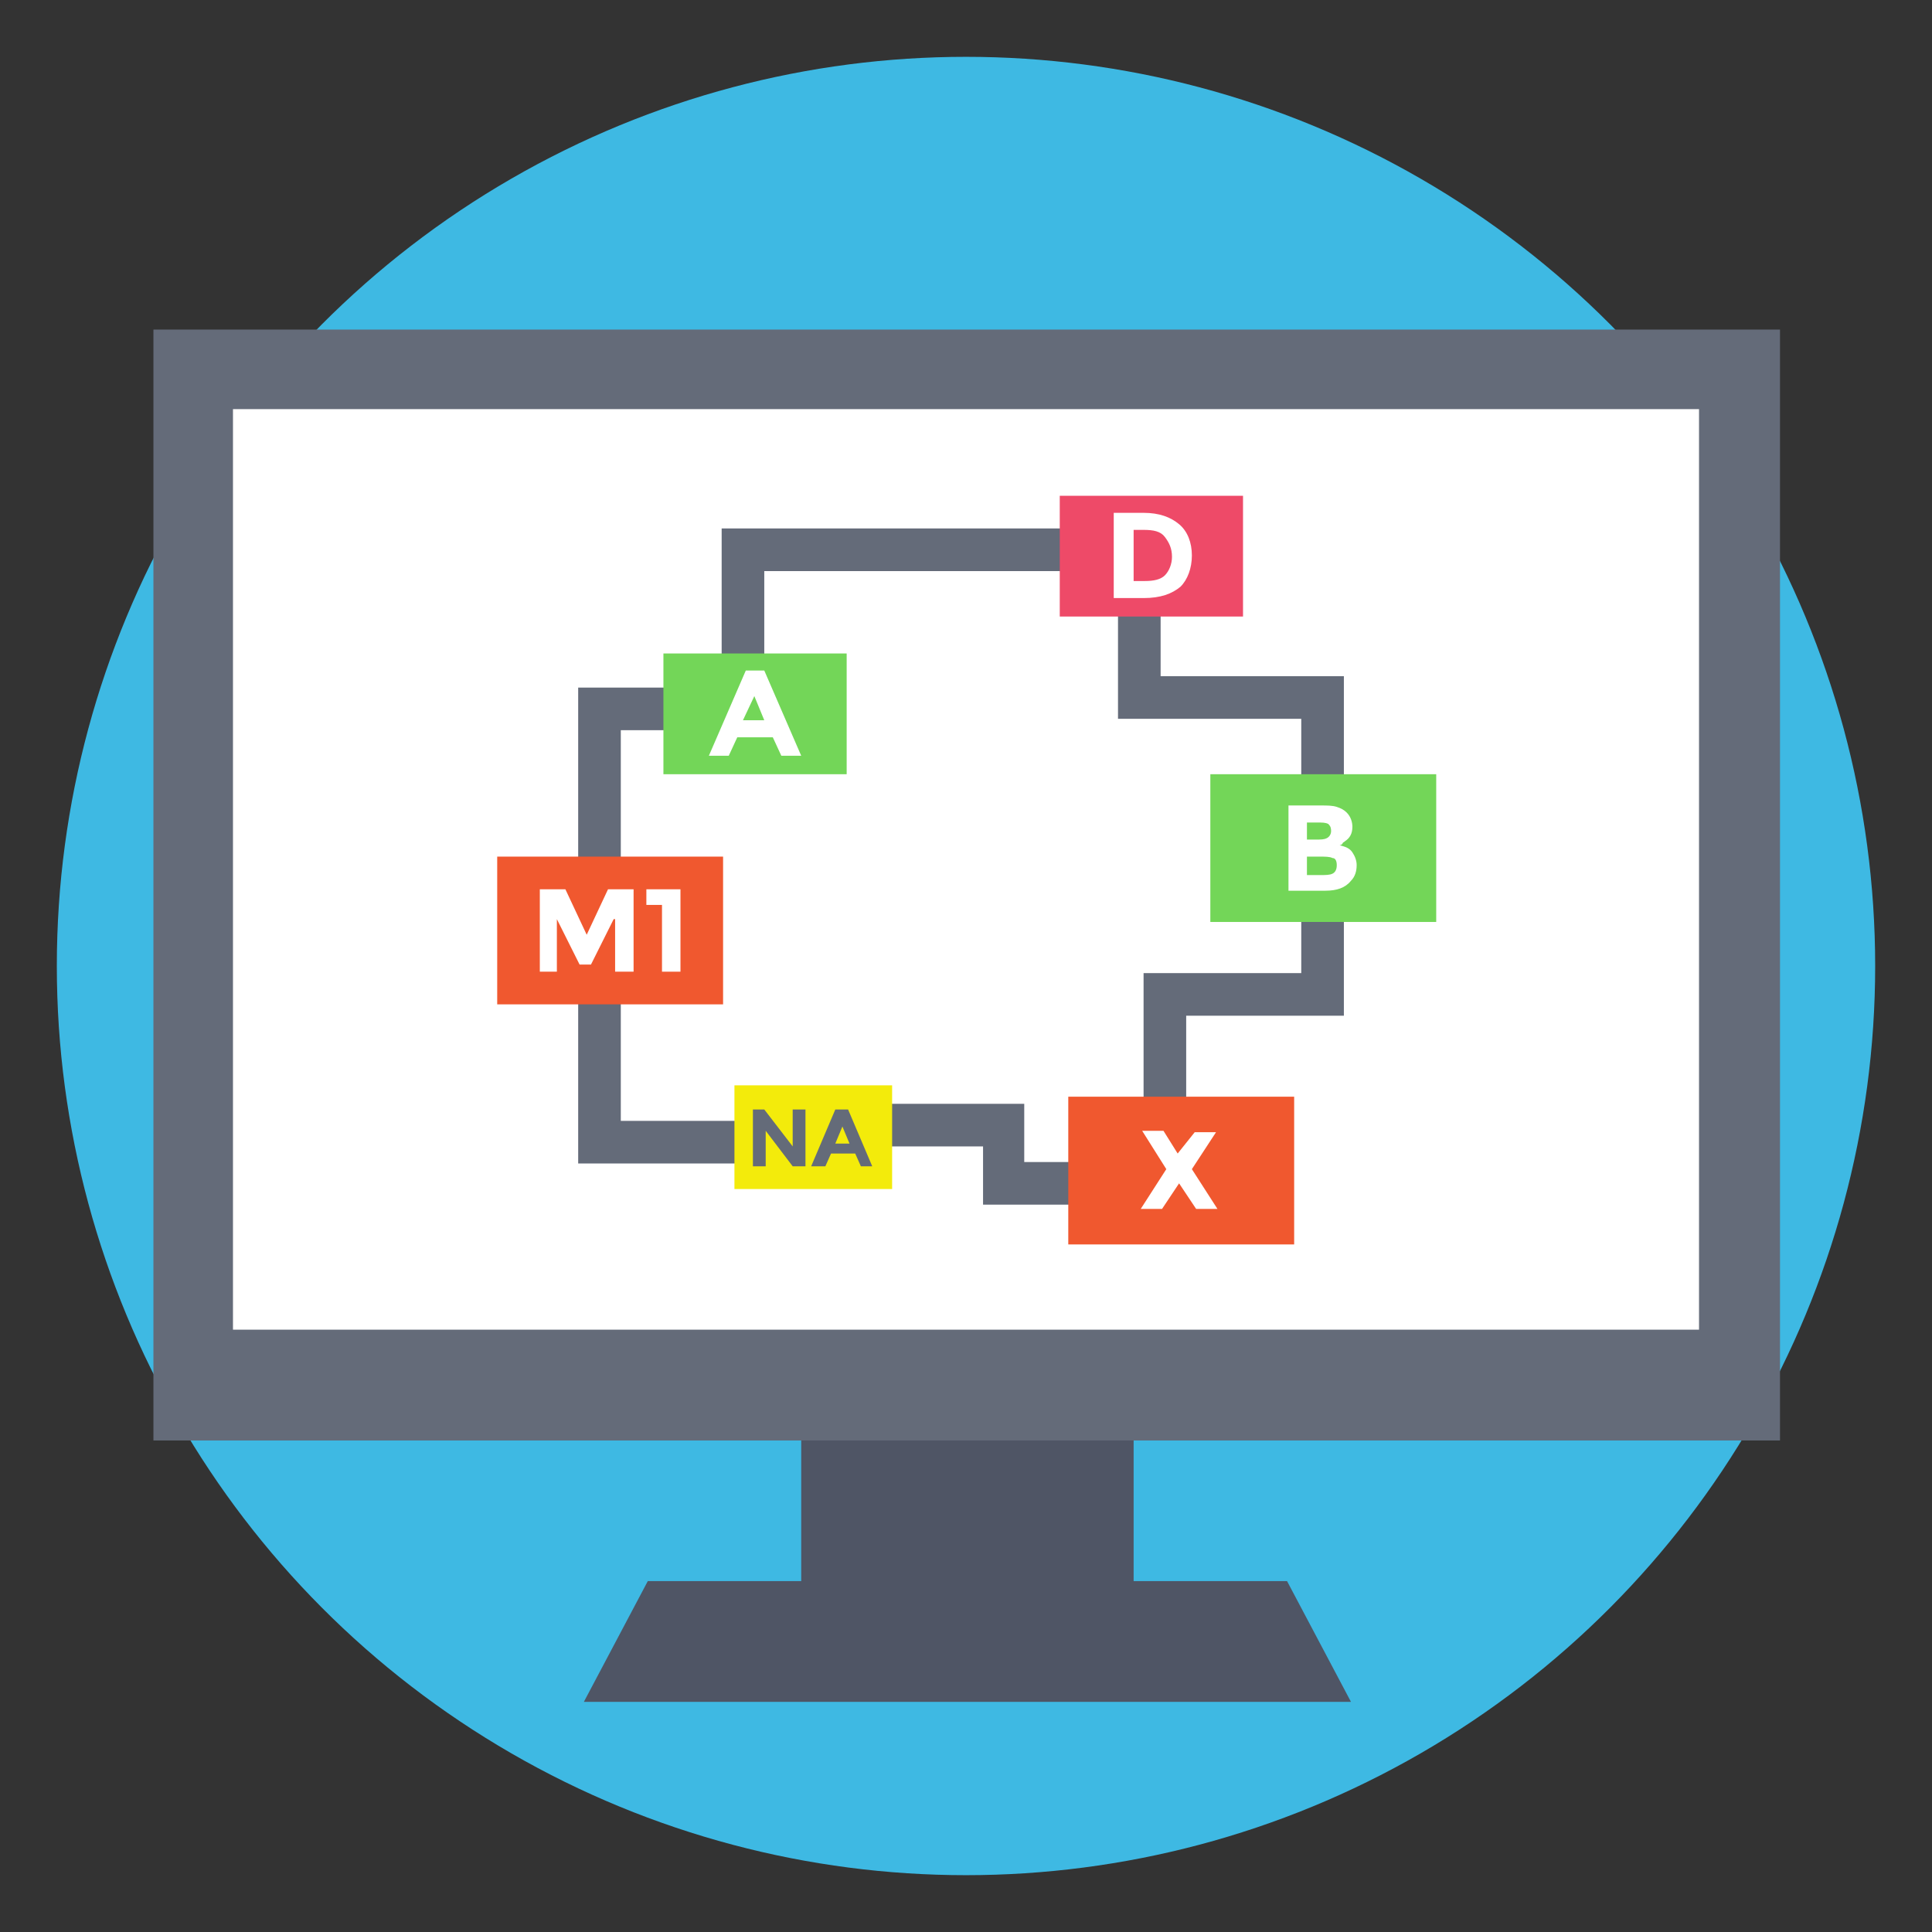 <?xml version="1.0" ?><!DOCTYPE svg  PUBLIC '-//W3C//DTD SVG 1.1//EN'  'http://www.w3.org/Graphics/SVG/1.1/DTD/svg11.dtd'><svg enable-background="new 0 0 136 136" id="Layer_1" version="1.1" viewBox="0 0 136 136" xml:space="preserve" xmlns="http://www.w3.org/2000/svg" xmlns:xlink="http://www.w3.org/1999/xlink"><rect x="0" y="0" width="136" height="136" fill="#333333" stroke="none"/><g><g><circle cx="68" cy="68" fill="#3EB9E3" r="64"/></g><g><g><rect fill="#4F5565" height="19.7" width="23.4" x="56.4" y="96.9"/></g><g><polygon fill="#4F5565" points="90.6,111.3 45.6,111.3 41.1,119.8 95.1,119.8    "/></g><g><rect fill="#646B79" height="78.2" width="114.5" x="10.8" y="23.2"/></g><g><rect fill="#FFFFFF" height="64.8" width="103.2" x="16.4" y="28.8"/></g><g><g><g><path d="M55.2,81.9H40.7V48.4h10.1V37.2h30.9v10.4h12.9v23.9H83.5v13.3H69.2v-4.1H58.2L55.2,81.9z M72.2,81.8       h8.3V68.5h11.1V50.6H78.7V40.2H53.8v11.2H43.7v27.5h14.2v-1.2h14.2V81.8z" fill="#646B79"/></g></g><g><rect fill="#F0582F" height="10.4" width="15.9" x="75.2" y="77.2"/></g><g><rect fill="#F0582F" height="10.4" width="15.9" x="35" y="60.3"/></g><g><rect fill="#73D658" height="10.4" width="15.9" x="85.2" y="54.5"/></g><g><rect fill="#EE4A68" height="8.5" width="12.9" x="74.6" y="34.9"/></g><g><rect fill="#73D658" height="8.5" width="12.9" x="46.7" y="46"/></g><g><rect fill="#F3EB0B" height="7.3" width="11.1" x="51.7" y="76.4"/></g><g><path d="M55,53.2l-0.6-1.3h-2.5l-0.6,1.3h-1.4l2.6-6h1.3l2.6,6H55z M53.1,49l-0.8,1.7h1.5L53.1,49z" fill="#FFFFFF"/></g><g><path d="M83,36.9c0.6,0.5,0.9,1.3,0.9,2.2c0,0.9-0.3,1.7-0.8,2.2c-0.6,0.5-1.4,0.8-2.6,0.8h-2.1v-6h2.1      C81.6,36.1,82.4,36.4,83,36.9z M82,40.5c0.3-0.3,0.5-0.8,0.5-1.3c0-0.6-0.2-1-0.5-1.4s-0.8-0.5-1.5-0.5h-0.7v3.6h0.8      C81.2,40.9,81.7,40.8,82,40.5z" fill="#FFFFFF"/></g><g><path d="M84.1,79.7h1.5l-1.7,2.6l1.8,2.8h-1.5l-1.2-1.8l-1.2,1.8h-1.5l1.8-2.8l-1.7-2.7h1.5l1,1.6L84.1,79.7z" fill="#FFFFFF"/></g><g><g><path d="M43.2,64.7l-1.6,3.2h-0.8l-1.6-3.2v3.7H38v-5.8h1.8l1.5,3.2l1.5-3.2h1.8v5.8h-1.3V64.7z" fill="#FFFFFF"/></g><g><path d="M45.5,62.6h2.4v5.8h-1.3v-4.7h-1.1V62.6z" fill="#FFFFFF"/></g></g><g><g><path d="M55.8,78.1h0.9v4h-0.9l-1.9-2.5v2.5H53v-4h0.8l2,2.6V78.1z" fill="#646B79"/></g><g><path d="M60.6,82.1l-0.4-0.9h-1.7l-0.4,0.9h-1l1.7-4h0.9l1.7,4H60.6z M59.3,79.3l-0.5,1.2h1L59.3,79.3z" fill="#646B79"/></g></g><g><g><path d="M93.3,62.7h-2.6v-6H93c0.4,0,0.8,0,1.1,0.1c0.3,0.1,0.5,0.2,0.7,0.4c0.3,0.3,0.4,0.7,0.4,1       c0,0.5-0.2,0.8-0.5,1c-0.1,0.1-0.2,0.1-0.2,0.2c0,0-0.1,0.1-0.2,0.1c0.4,0.1,0.7,0.2,0.9,0.5c0.2,0.3,0.3,0.6,0.3,0.9       c0,0.4-0.1,0.8-0.4,1.1C94.7,62.5,94.1,62.7,93.3,62.7z M92,59.1h0.6c0.4,0,0.6,0,0.8-0.1c0.2-0.1,0.3-0.3,0.3-0.5       c0-0.3-0.1-0.4-0.2-0.5c-0.2-0.1-0.4-0.1-0.8-0.1H92V59.1z M92,61.6h0.9c0.4,0,0.7,0,0.9-0.1c0.2-0.1,0.3-0.3,0.3-0.6       s-0.1-0.5-0.3-0.5c-0.2-0.1-0.5-0.1-1-0.1H92V61.6z" fill="#FFFFFF"/></g></g></g></g></g></svg>